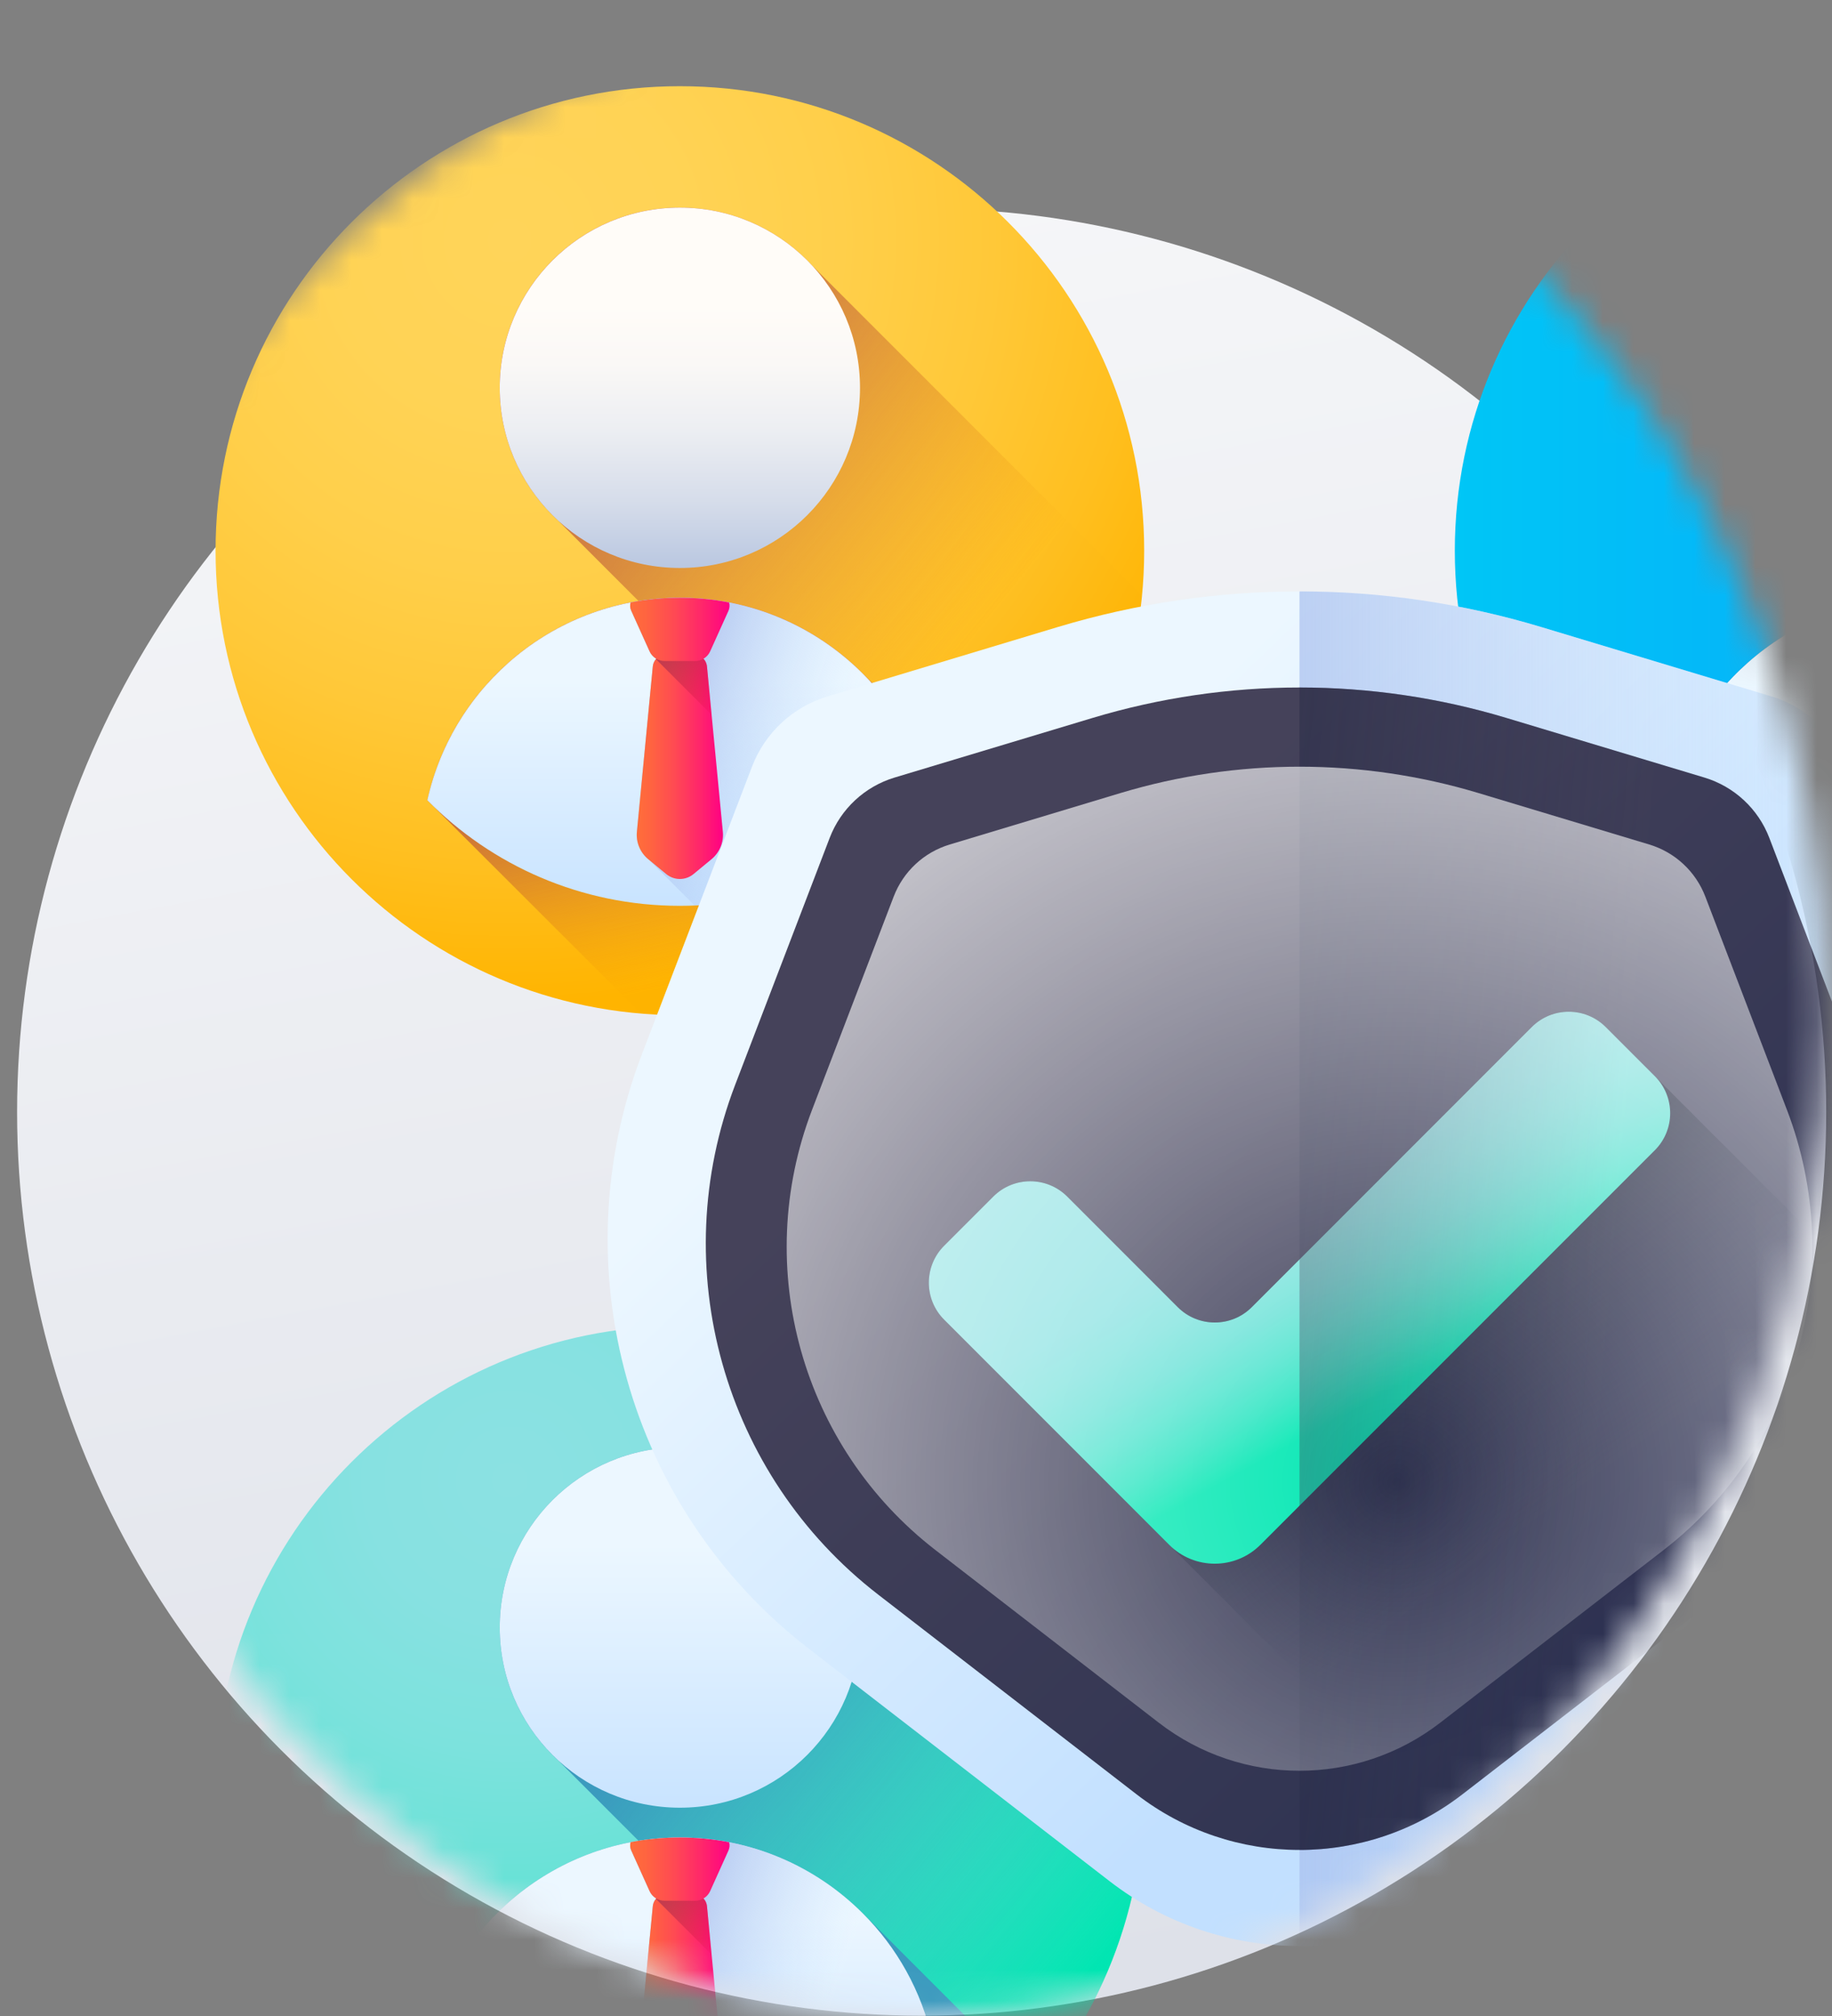 <svg width="60" height="66" viewBox="0 0 60 66" fill="none" xmlns="http://www.w3.org/2000/svg">
<rect x="0" y="0" width="60" height="66" fill="#808080" stroke="none"/>
<ellipse cx="30.185" cy="36.406" rx="29.625" ry="29.583" fill="url(#paint0_linear_9_1863)"/>
<mask id="mask0_9_1863" style="mask-type:alpha" maskUnits="userSpaceOnUse" x="0" y="0" width="60" height="66">
<ellipse cx="30.185" cy="33.05" rx="29.625" ry="32.939" fill="white"/>
</mask>
<g mask="url(#mask0_9_1863)">
<path d="M78.06 58.615C78.06 67.014 71.251 73.822 62.853 73.822C54.455 73.822 47.647 67.014 47.647 58.615C47.647 50.217 54.455 43.409 62.853 43.409C71.251 43.409 78.06 50.217 78.06 58.615Z" fill="url(#paint1_radial_9_1863)"/>
<path d="M77.989 60.082C77.692 63.208 76.446 66.059 74.543 68.341C73.792 69.243 72.938 70.058 71.999 70.763L61.5 60.264L58.858 57.623C57.688 56.544 56.954 54.998 56.954 53.282C56.954 50.024 59.596 47.383 62.853 47.383C64.57 47.383 66.116 48.117 67.194 49.287L77.989 60.082Z" fill="url(#paint2_linear_9_1863)"/>
<path d="M74.543 68.341C73.791 69.243 72.938 70.058 71.999 70.763C69.454 72.685 66.286 73.822 62.853 73.822C62.423 73.822 61.997 73.805 61.576 73.767L54.583 66.784C55.328 63.423 58.07 60.815 61.5 60.264C61.941 60.194 62.393 60.157 62.853 60.157C65.194 60.157 67.311 61.106 68.844 62.639L74.543 68.341Z" fill="url(#paint3_linear_9_1863)"/>
<path d="M68.753 53.282C68.753 56.541 66.111 59.181 62.853 59.181C59.596 59.181 56.954 56.541 56.954 53.282C56.954 50.024 59.596 47.383 62.853 47.383C66.111 47.383 68.753 50.024 68.753 53.282Z" fill="url(#paint4_linear_9_1863)"/>
<path d="M71.125 66.785C69.018 68.919 66.09 70.242 62.853 70.242C59.617 70.242 56.689 68.919 54.583 66.785C55.424 62.992 58.807 60.157 62.853 60.157C65.194 60.157 67.311 61.106 68.844 62.639C69.963 63.756 70.77 65.186 71.125 66.785Z" fill="url(#paint5_linear_9_1863)"/>
<path d="M78.06 18.029C78.06 26.427 71.251 33.235 62.853 33.235C54.455 33.235 47.647 26.427 47.647 18.029C47.647 9.631 54.455 2.822 62.853 2.822C71.251 2.822 78.06 9.631 78.06 18.029Z" fill="url(#paint6_linear_9_1863)"/>
<path d="M77.989 19.495C77.692 22.621 76.446 25.472 74.543 27.755C73.792 28.657 72.938 29.471 71.999 30.177L61.5 19.677L58.858 17.036C57.688 15.957 56.954 14.412 56.954 12.695C56.954 9.437 59.596 6.796 62.853 6.796C64.57 6.796 66.116 7.53 67.194 8.7L77.989 19.495Z" fill="url(#paint7_linear_9_1863)"/>
<path d="M74.543 27.755C73.791 28.657 72.938 29.471 71.999 30.177C69.454 32.098 66.286 33.235 62.853 33.235C62.423 33.235 61.997 33.218 61.576 33.18L54.582 26.198C55.328 22.836 58.069 20.228 61.499 19.677C61.941 19.607 62.393 19.57 62.853 19.57C65.193 19.57 67.311 20.519 68.844 22.052L74.543 27.755Z" fill="url(#paint8_linear_9_1863)"/>
<path d="M68.753 12.695C68.753 15.954 66.111 18.595 62.853 18.595C59.596 18.595 56.954 15.954 56.954 12.695C56.954 9.438 59.596 6.797 62.853 6.797C66.111 6.797 68.753 9.438 68.753 12.695Z" fill="url(#paint9_linear_9_1863)"/>
<path d="M71.125 26.198C69.018 28.332 66.09 29.655 62.853 29.655C59.617 29.655 56.689 28.332 54.583 26.198C55.424 22.405 58.807 19.57 62.853 19.57C65.194 19.57 67.311 20.519 68.844 22.052C69.963 23.169 70.77 24.599 71.125 26.198Z" fill="url(#paint10_linear_9_1863)"/>
<path d="M37.473 58.615C37.473 67.014 30.665 73.822 22.267 73.822C13.868 73.822 7.06 67.014 7.06 58.615C7.06 50.217 13.868 43.409 22.267 43.409C30.665 43.409 37.473 50.217 37.473 58.615Z" fill="url(#paint11_radial_9_1863)"/>
<path d="M37.401 60.082C37.105 63.208 35.859 66.059 33.956 68.341C33.204 69.243 32.351 70.058 31.412 70.763L20.913 60.264L18.271 57.623C17.101 56.544 16.367 54.998 16.367 53.282C16.367 50.024 19.009 47.383 22.266 47.383C23.983 47.383 25.529 48.117 26.607 49.287L37.401 60.082Z" fill="url(#paint12_linear_9_1863)"/>
<path d="M33.956 68.341C33.205 69.243 32.351 70.058 31.412 70.763C28.867 72.685 25.699 73.822 22.267 73.822C21.836 73.822 21.41 73.805 20.989 73.767L13.996 66.784C14.741 63.423 17.483 60.815 20.913 60.264C21.355 60.194 21.806 60.157 22.267 60.157C24.607 60.157 26.725 61.106 28.257 62.639L33.956 68.341Z" fill="url(#paint13_linear_9_1863)"/>
<path d="M28.166 53.282C28.166 56.541 25.524 59.181 22.267 59.181C19.009 59.181 16.367 56.541 16.367 53.282C16.367 50.024 19.009 47.383 22.267 47.383C25.524 47.383 28.166 50.024 28.166 53.282Z" fill="url(#paint14_linear_9_1863)"/>
<path d="M30.537 66.785C28.431 68.919 25.503 70.242 22.266 70.242C19.03 70.242 16.102 68.919 13.995 66.785C14.837 62.992 18.22 60.157 22.266 60.157C24.607 60.157 26.724 61.106 28.257 62.639C29.376 63.756 30.183 65.186 30.537 66.785Z" fill="url(#paint15_linear_9_1863)"/>
<path d="M30.537 66.784C30.504 66.819 30.47 66.852 30.436 66.885C28.444 68.856 25.741 70.109 22.747 70.23L21.251 68.731L21.228 68.713C20.964 68.495 20.827 68.16 20.858 67.82L21.379 62.408C21.389 62.313 21.429 62.228 21.489 62.161C21.483 62.154 21.479 62.147 21.473 62.138C21.389 62.084 21.317 62.006 21.274 61.91L20.675 60.582C20.633 60.492 20.629 60.396 20.653 60.31C20.729 60.295 20.805 60.281 20.883 60.27C20.937 60.259 20.993 60.251 21.047 60.244C21.091 60.237 21.135 60.231 21.18 60.225C21.23 60.219 21.28 60.212 21.332 60.208C21.393 60.201 21.455 60.195 21.516 60.19C21.577 60.184 21.638 60.179 21.7 60.175C21.763 60.171 21.826 60.168 21.889 60.165C22.014 60.159 22.14 60.157 22.267 60.157C22.497 60.157 22.727 60.165 22.953 60.184C23.014 60.19 23.074 60.194 23.133 60.201C23.255 60.212 23.377 60.228 23.497 60.245C23.555 60.254 23.616 60.264 23.674 60.274C23.743 60.284 23.812 60.297 23.88 60.311C25.573 60.637 27.086 61.467 28.258 62.639C29.376 63.756 30.183 65.186 30.537 66.784Z" fill="url(#paint16_linear_9_1863)"/>
<path d="M23.305 68.713L22.715 69.202C22.455 69.417 22.078 69.417 21.818 69.202L21.228 68.713C20.965 68.496 20.826 68.161 20.859 67.82L21.38 62.408C21.401 62.182 21.591 62.01 21.818 62.01H22.715C22.942 62.01 23.132 62.182 23.154 62.408L23.674 67.82C23.707 68.16 23.568 68.496 23.305 68.713Z" fill="url(#paint17_linear_9_1863)"/>
<path d="M23.154 62.408C23.132 62.182 22.942 62.01 22.715 62.01H21.818C21.684 62.01 21.564 62.071 21.483 62.167L23.306 63.989L23.154 62.408Z" fill="url(#paint18_linear_9_1863)"/>
<path d="M23.858 60.582L23.259 61.91C23.171 62.104 22.979 62.227 22.766 62.227H21.767C21.554 62.227 21.361 62.104 21.274 61.91L20.675 60.582C20.633 60.492 20.629 60.396 20.654 60.31C21.175 60.21 21.715 60.157 22.267 60.157C22.819 60.157 23.358 60.21 23.88 60.311C23.904 60.398 23.898 60.492 23.858 60.582Z" fill="url(#paint19_linear_9_1863)"/>
<path d="M37.473 18.029C37.473 26.427 30.665 33.235 22.267 33.235C13.868 33.235 7.06 26.427 7.06 18.029C7.06 9.631 13.868 2.822 22.267 2.822C30.665 2.822 37.473 9.631 37.473 18.029Z" fill="url(#paint20_radial_9_1863)"/>
<path d="M37.402 19.495C37.105 22.621 35.859 25.472 33.956 27.755C33.205 28.657 32.351 29.471 31.413 30.177L18.272 17.036C17.102 15.957 16.367 14.412 16.367 12.695C16.367 9.437 19.009 6.796 22.267 6.796C23.983 6.796 25.529 7.53 26.607 8.7L37.402 19.495Z" fill="url(#paint21_linear_9_1863)"/>
<path d="M33.956 27.755C33.205 28.657 32.351 29.471 31.412 30.177C28.867 32.098 25.699 33.235 22.267 33.235C21.836 33.235 21.41 33.218 20.989 33.18L13.996 26.198C14.741 22.836 17.483 20.228 20.913 19.677C21.355 19.607 21.806 19.57 22.267 19.57C24.607 19.57 26.725 20.519 28.257 22.052L33.956 27.755Z" fill="url(#paint22_linear_9_1863)"/>
<path d="M28.166 12.695C28.166 15.954 25.524 18.595 22.267 18.595C19.009 18.595 16.367 15.954 16.367 12.695C16.367 9.438 19.009 6.797 22.267 6.797C25.524 6.797 28.166 9.438 28.166 12.695Z" fill="url(#paint23_linear_9_1863)"/>
<path d="M30.537 26.198C28.431 28.332 25.503 29.655 22.266 29.655C19.03 29.655 16.102 28.332 13.995 26.198C14.837 22.405 18.22 19.57 22.266 19.57C24.607 19.57 26.724 20.519 28.257 22.052C29.376 23.169 30.183 24.599 30.537 26.198Z" fill="url(#paint24_linear_9_1863)"/>
<path d="M30.537 26.198C30.504 26.232 30.47 26.265 30.436 26.298C28.444 28.27 25.741 29.523 22.747 29.643L21.251 28.144L21.228 28.126C20.964 27.908 20.827 27.574 20.858 27.233L21.379 21.821C21.389 21.727 21.429 21.642 21.489 21.574C21.483 21.567 21.479 21.56 21.473 21.552C21.389 21.497 21.317 21.419 21.274 21.323L20.675 19.995C20.633 19.905 20.629 19.809 20.653 19.723C20.729 19.709 20.805 19.694 20.882 19.683C20.937 19.672 20.993 19.664 21.047 19.657C21.09 19.65 21.134 19.644 21.18 19.638C21.229 19.632 21.28 19.625 21.331 19.621C21.393 19.614 21.455 19.608 21.516 19.602C21.577 19.596 21.638 19.592 21.7 19.588C21.763 19.584 21.826 19.581 21.889 19.578C22.014 19.572 22.14 19.57 22.266 19.57C22.497 19.57 22.727 19.578 22.953 19.596C23.014 19.602 23.074 19.607 23.132 19.614C23.254 19.625 23.376 19.641 23.497 19.658C23.555 19.667 23.616 19.677 23.674 19.687C23.743 19.697 23.812 19.71 23.879 19.724C25.573 20.05 27.086 20.88 28.257 22.052C29.376 23.169 30.183 24.599 30.537 26.198Z" fill="url(#paint25_linear_9_1863)"/>
<path d="M23.305 28.127L22.715 28.614C22.455 28.83 22.078 28.83 21.818 28.614L21.228 28.127C20.965 27.909 20.826 27.574 20.859 27.233L21.38 21.821C21.401 21.595 21.591 21.423 21.818 21.423H22.715C22.942 21.423 23.132 21.595 23.154 21.821L23.674 27.233C23.707 27.574 23.568 27.909 23.305 28.127Z" fill="url(#paint26_linear_9_1863)"/>
<path d="M23.154 21.821C23.132 21.595 22.942 21.423 22.715 21.423H21.818C21.684 21.423 21.564 21.484 21.483 21.58L23.306 23.402L23.154 21.821Z" fill="url(#paint27_linear_9_1863)"/>
<path d="M23.858 19.996L23.259 21.323C23.171 21.517 22.979 21.64 22.766 21.64H21.767C21.554 21.64 21.361 21.517 21.274 21.323L20.675 19.996C20.633 19.905 20.629 19.809 20.653 19.723C21.175 19.623 21.714 19.57 22.266 19.57C22.818 19.57 23.358 19.623 23.879 19.724C23.904 19.811 23.898 19.905 23.858 19.996Z" fill="url(#paint28_linear_9_1863)"/>
<path d="M58.015 22.799L50.473 20.527C45.312 18.973 39.808 18.973 34.647 20.527L27.105 22.799C25.968 23.141 25.053 23.991 24.629 25.1L21.021 34.52C18.35 41.496 20.568 49.399 26.479 53.967L36.342 61.588C40.004 64.417 45.116 64.417 48.778 61.588L58.641 53.967C64.552 49.399 66.77 41.496 64.099 34.52L60.491 25.1C60.067 23.991 59.152 23.141 58.015 22.799Z" fill="url(#paint29_linear_9_1863)"/>
<path d="M48.778 61.588L58.641 53.967C64.552 49.399 66.77 41.496 64.099 34.52L60.491 25.099C60.067 23.991 59.152 23.141 58.015 22.799L50.473 20.527C47.893 19.75 45.226 19.361 42.56 19.361V63.71C44.753 63.71 46.947 63.002 48.778 61.588Z" fill="url(#paint30_linear_9_1863)"/>
<path d="M55.822 25.456L49.35 23.508C44.922 22.174 40.198 22.174 35.769 23.508L29.297 25.456C28.322 25.751 27.537 26.48 27.173 27.431L24.077 35.516C21.785 41.502 23.688 48.284 28.76 52.203L37.224 58.743C40.367 61.171 44.753 61.171 47.895 58.743L56.359 52.203C61.432 48.284 63.335 41.502 61.043 35.516L57.947 27.431C57.583 26.48 56.798 25.751 55.822 25.456Z" fill="url(#paint31_linear_9_1863)"/>
<path d="M58.963 41.3C58.963 40.843 58.944 40.39 58.907 39.942L52.59 33.624C51.92 32.955 50.835 32.955 50.166 33.624L40.997 42.794C40.328 43.463 39.243 43.463 38.573 42.794L34.954 39.174C34.285 38.505 33.2 38.505 32.531 39.174L30.923 40.782C30.253 41.451 30.253 42.536 30.923 43.205L45.207 57.49C53.008 56.224 58.963 49.458 58.963 41.3Z" fill="url(#paint32_linear_9_1863)"/>
<path d="M38.29 50.573C39.116 51.399 40.454 51.399 41.28 50.573L54.198 37.656C54.867 36.986 54.867 35.901 54.198 35.232L52.59 33.624C51.92 32.955 50.835 32.955 50.166 33.624L40.997 42.794C40.328 43.463 39.243 43.463 38.573 42.794L34.954 39.174C34.285 38.505 33.2 38.505 32.531 39.174L30.923 40.782C30.253 41.451 30.253 42.536 30.923 43.205L38.29 50.573Z" fill="url(#paint33_linear_9_1863)"/>
<path d="M47.896 58.743L56.359 52.203C61.432 48.284 63.335 41.502 61.043 35.516L57.947 27.432C57.583 26.48 56.798 25.751 55.823 25.457L49.35 23.508C47.136 22.841 44.848 22.507 42.56 22.507V60.564C44.442 60.564 46.325 59.957 47.896 58.743Z" fill="url(#paint34_linear_9_1863)"/>
<path d="M54.016 27.648L48.425 25.964C44.6 24.812 40.52 24.812 36.694 25.964L31.104 27.648C30.261 27.901 29.584 28.531 29.269 29.353L26.595 36.336C24.615 41.507 26.259 47.364 30.641 50.749L37.951 56.398C40.666 58.496 44.454 58.496 47.169 56.398L54.479 50.749C58.86 47.364 60.504 41.507 58.525 36.336L55.851 29.353C55.536 28.531 54.858 27.901 54.016 27.648Z" fill="url(#paint35_radial_9_1863)"/>
</g>
<defs>
<linearGradient id="paint0_linear_9_1863" x1="-24.365" y1="-5.723" x2="-9.491" y2="73.443" gradientUnits="userSpaceOnUse">
<stop stop-color="#FEFEFE"/>
<stop offset="1" stop-color="#DEE1E9"/>
</linearGradient>
<radialGradient id="paint1_radial_9_1863" cx="0" cy="0" r="1" gradientUnits="userSpaceOnUse" gradientTransform="translate(57.275 48.449) scale(24.972)">
<stop stop-color="#FF6E3A"/>
<stop offset="0.208" stop-color="#FF6A3C"/>
<stop offset="0.396" stop-color="#FF5F44"/>
<stop offset="0.576" stop-color="#FF4D50"/>
<stop offset="0.75" stop-color="#FF3361"/>
<stop offset="0.919" stop-color="#FF1278"/>
<stop offset="1" stop-color="#FF0084"/>
</radialGradient>
<linearGradient id="paint2_linear_9_1863" x1="83.22" y1="60.178" x2="68.576" y2="48.325" gradientUnits="userSpaceOnUse">
<stop stop-color="#FF0084" stop-opacity="0.01"/>
<stop offset="0.074" stop-color="#F4087E" stop-opacity="0.075"/>
<stop offset="0.335" stop-color="#D2216B" stop-opacity="0.333"/>
<stop offset="0.583" stop-color="#BA335E" stop-opacity="0.584"/>
<stop offset="0.811" stop-color="#AB3D56" stop-opacity="0.812"/>
<stop offset="1" stop-color="#A64153"/>
</linearGradient>
<linearGradient id="paint3_linear_9_1863" x1="75.031" y1="74.958" x2="73.018" y2="65.832" gradientUnits="userSpaceOnUse">
<stop stop-color="#FF0084" stop-opacity="0.01"/>
<stop offset="0.074" stop-color="#F4087E" stop-opacity="0.075"/>
<stop offset="0.335" stop-color="#D2216B" stop-opacity="0.333"/>
<stop offset="0.583" stop-color="#BA335E" stop-opacity="0.584"/>
<stop offset="0.811" stop-color="#AB3D56" stop-opacity="0.812"/>
<stop offset="1" stop-color="#A64153"/>
</linearGradient>
<linearGradient id="paint4_linear_9_1863" x1="57.736" y1="50.563" x2="57.736" y2="60.799" gradientUnits="userSpaceOnUse">
<stop stop-color="#ECF7FF"/>
<stop offset="1" stop-color="#C2E0FF"/>
</linearGradient>
<linearGradient id="paint5_linear_9_1863" x1="55.678" y1="62.875" x2="55.678" y2="71.624" gradientUnits="userSpaceOnUse">
<stop stop-color="#ECF7FF"/>
<stop offset="1" stop-color="#C2E0FF"/>
</linearGradient>
<linearGradient id="paint6_linear_9_1863" x1="47.647" y1="33.235" x2="78.06" y2="33.235" gradientUnits="userSpaceOnUse">
<stop stop-color="#00C6F6"/>
<stop offset="0.857" stop-color="#0B9CFD"/>
<stop offset="1" stop-color="#0D94FE"/>
</linearGradient>
<linearGradient id="paint7_linear_9_1863" x1="83.22" y1="19.591" x2="68.576" y2="7.738" gradientUnits="userSpaceOnUse">
<stop stop-color="#0D94FE" stop-opacity="0.01"/>
<stop offset="0.514" stop-color="#0681CD" stop-opacity="0.514"/>
<stop offset="1" stop-color="#0070A2"/>
</linearGradient>
<linearGradient id="paint8_linear_9_1863" x1="75.032" y1="34.371" x2="73.019" y2="25.245" gradientUnits="userSpaceOnUse">
<stop stop-color="#0D94FE" stop-opacity="0.01"/>
<stop offset="0.514" stop-color="#0681CD" stop-opacity="0.514"/>
<stop offset="1" stop-color="#0070A2"/>
</linearGradient>
<linearGradient id="paint9_linear_9_1863" x1="57.736" y1="9.976" x2="57.736" y2="20.212" gradientUnits="userSpaceOnUse">
<stop stop-color="#ECF7FF"/>
<stop offset="1" stop-color="#C2E0FF"/>
</linearGradient>
<linearGradient id="paint10_linear_9_1863" x1="55.678" y1="22.288" x2="55.678" y2="31.037" gradientUnits="userSpaceOnUse">
<stop stop-color="#ECF7FF"/>
<stop offset="1" stop-color="#C2E0FF"/>
</linearGradient>
<radialGradient id="paint11_radial_9_1863" cx="0" cy="0" r="1" gradientUnits="userSpaceOnUse" gradientTransform="translate(16.688 48.449) scale(24.972)">
<stop stop-color="#8BE1E2"/>
<stop offset="0.187" stop-color="#87E1E1"/>
<stop offset="0.356" stop-color="#7CE2DD"/>
<stop offset="0.517" stop-color="#6AE2D7"/>
<stop offset="0.674" stop-color="#50E4CE"/>
<stop offset="0.828" stop-color="#2FE5C2"/>
<stop offset="0.977" stop-color="#07E7B4"/>
<stop offset="1" stop-color="#00E7B2"/>
</radialGradient>
<linearGradient id="paint12_linear_9_1863" x1="42.633" y1="60.178" x2="27.988" y2="48.325" gradientUnits="userSpaceOnUse">
<stop offset="0.003" stop-color="#00E7B2" stop-opacity="0.01"/>
<stop offset="0.431" stop-color="#1BC4B7" stop-opacity="0.427"/>
<stop offset="1" stop-color="#3B9ABE"/>
</linearGradient>
<linearGradient id="paint13_linear_9_1863" x1="34.444" y1="74.958" x2="32.431" y2="65.832" gradientUnits="userSpaceOnUse">
<stop offset="0.003" stop-color="#00E7B2" stop-opacity="0.01"/>
<stop offset="0.431" stop-color="#1BC4B7" stop-opacity="0.427"/>
<stop offset="1" stop-color="#3B9ABE"/>
</linearGradient>
<linearGradient id="paint14_linear_9_1863" x1="17.149" y1="50.563" x2="17.149" y2="60.799" gradientUnits="userSpaceOnUse">
<stop stop-color="#ECF7FF"/>
<stop offset="1" stop-color="#C2E0FF"/>
</linearGradient>
<linearGradient id="paint15_linear_9_1863" x1="15.091" y1="62.875" x2="15.091" y2="71.624" gradientUnits="userSpaceOnUse">
<stop stop-color="#ECF7FF"/>
<stop offset="1" stop-color="#C2E0FF"/>
</linearGradient>
<linearGradient id="paint16_linear_9_1863" x1="28.098" y1="63.113" x2="21.405" y2="60.819" gradientUnits="userSpaceOnUse">
<stop offset="0.003" stop-color="#C2E0FF" stop-opacity="0.01"/>
<stop offset="0.076" stop-color="#BFDCFD" stop-opacity="0.075"/>
<stop offset="1" stop-color="#9EB2E7"/>
</linearGradient>
<linearGradient id="paint17_linear_9_1863" x1="20.854" y1="69.363" x2="23.679" y2="69.363" gradientUnits="userSpaceOnUse">
<stop stop-color="#FF6E3A"/>
<stop offset="0.16" stop-color="#FF6440"/>
<stop offset="0.427" stop-color="#FF4B52"/>
<stop offset="0.766" stop-color="#FF216E"/>
<stop offset="1" stop-color="#FF0084"/>
</linearGradient>
<linearGradient id="paint18_linear_9_1863" x1="25.033" y1="62.472" x2="22.4" y2="60.238" gradientUnits="userSpaceOnUse">
<stop stop-color="#E4003D" stop-opacity="0.01"/>
<stop offset="0.584" stop-color="#BD294B" stop-opacity="0.584"/>
<stop offset="1" stop-color="#A64153"/>
</linearGradient>
<linearGradient id="paint19_linear_9_1863" x1="20.638" y1="62.227" x2="23.894" y2="62.227" gradientUnits="userSpaceOnUse">
<stop stop-color="#FF6E3A"/>
<stop offset="0.16" stop-color="#FF6440"/>
<stop offset="0.427" stop-color="#FF4B52"/>
<stop offset="0.766" stop-color="#FF216E"/>
<stop offset="1" stop-color="#FF0084"/>
</linearGradient>
<radialGradient id="paint20_radial_9_1863" cx="0" cy="0" r="1" gradientUnits="userSpaceOnUse" gradientTransform="translate(16.688 7.862) scale(24.972)">
<stop stop-color="#FFD459"/>
<stop offset="0.23" stop-color="#FFD355"/>
<stop offset="0.436" stop-color="#FFCF4A"/>
<stop offset="0.634" stop-color="#FFC838"/>
<stop offset="0.825" stop-color="#FFBF1F"/>
<stop offset="1" stop-color="#FFB400"/>
</radialGradient>
<linearGradient id="paint21_linear_9_1863" x1="37.296" y1="14.255" x2="22.652" y2="2.402" gradientUnits="userSpaceOnUse">
<stop stop-color="#E58200" stop-opacity="0.01"/>
<stop offset="0.04" stop-color="#E27F04" stop-opacity="0.039"/>
<stop offset="0.467" stop-color="#C15D2F" stop-opacity="0.467"/>
<stop offset="0.802" stop-color="#AD4949" stop-opacity="0.8"/>
<stop offset="1" stop-color="#A64153"/>
</linearGradient>
<linearGradient id="paint22_linear_9_1863" x1="32.377" y1="29.977" x2="30.364" y2="20.851" gradientUnits="userSpaceOnUse">
<stop stop-color="#E58200" stop-opacity="0.01"/>
<stop offset="0.04" stop-color="#E27F04" stop-opacity="0.039"/>
<stop offset="0.467" stop-color="#C15D2F" stop-opacity="0.467"/>
<stop offset="0.802" stop-color="#AD4949" stop-opacity="0.8"/>
<stop offset="1" stop-color="#A64153"/>
</linearGradient>
<linearGradient id="paint23_linear_9_1863" x1="17.149" y1="9.976" x2="17.149" y2="20.212" gradientUnits="userSpaceOnUse">
<stop stop-color="#FFFCF8"/>
<stop offset="0.188" stop-color="#FAF8F6"/>
<stop offset="0.404" stop-color="#ECEEF2"/>
<stop offset="0.635" stop-color="#D5DCEA"/>
<stop offset="0.875" stop-color="#B5C4DF"/>
<stop offset="1" stop-color="#A1B5D8"/>
</linearGradient>
<linearGradient id="paint24_linear_9_1863" x1="15.091" y1="22.288" x2="15.091" y2="31.037" gradientUnits="userSpaceOnUse">
<stop stop-color="#ECF7FF"/>
<stop offset="1" stop-color="#C2E0FF"/>
</linearGradient>
<linearGradient id="paint25_linear_9_1863" x1="28.098" y1="22.526" x2="21.405" y2="20.233" gradientUnits="userSpaceOnUse">
<stop offset="0.003" stop-color="#C2E0FF" stop-opacity="0.01"/>
<stop offset="0.076" stop-color="#BFDCFD" stop-opacity="0.075"/>
<stop offset="1" stop-color="#9EB2E7"/>
</linearGradient>
<linearGradient id="paint26_linear_9_1863" x1="20.854" y1="28.776" x2="23.679" y2="28.776" gradientUnits="userSpaceOnUse">
<stop stop-color="#FF6E3A"/>
<stop offset="0.16" stop-color="#FF6440"/>
<stop offset="0.427" stop-color="#FF4B52"/>
<stop offset="0.766" stop-color="#FF216E"/>
<stop offset="1" stop-color="#FF0084"/>
</linearGradient>
<linearGradient id="paint27_linear_9_1863" x1="25.033" y1="21.886" x2="22.4" y2="19.651" gradientUnits="userSpaceOnUse">
<stop stop-color="#E4003D" stop-opacity="0.01"/>
<stop offset="0.584" stop-color="#BD294B" stop-opacity="0.584"/>
<stop offset="1" stop-color="#A64153"/>
</linearGradient>
<linearGradient id="paint28_linear_9_1863" x1="20.638" y1="21.64" x2="23.894" y2="21.64" gradientUnits="userSpaceOnUse">
<stop stop-color="#FF6E3A"/>
<stop offset="0.16" stop-color="#FF6440"/>
<stop offset="0.427" stop-color="#FF4B52"/>
<stop offset="0.766" stop-color="#FF216E"/>
<stop offset="1" stop-color="#FF0084"/>
</linearGradient>
<linearGradient id="paint29_linear_9_1863" x1="23.445" y1="37.805" x2="41.483" y2="56.64" gradientUnits="userSpaceOnUse">
<stop stop-color="#ECF7FF"/>
<stop offset="1" stop-color="#C2E0FF"/>
</linearGradient>
<linearGradient id="paint30_linear_9_1863" x1="62.287" y1="14.278" x2="34.433" y2="14.278" gradientUnits="userSpaceOnUse">
<stop offset="0.003" stop-color="#C2E0FF" stop-opacity="0.01"/>
<stop offset="0.076" stop-color="#BFDCFD" stop-opacity="0.075"/>
<stop offset="1" stop-color="#9EB2E7"/>
</linearGradient>
<linearGradient id="paint31_linear_9_1863" x1="22.54" y1="42.325" x2="45.456" y2="66.255" gradientUnits="userSpaceOnUse">
<stop stop-color="#45425A"/>
<stop offset="1" stop-color="#2D3251"/>
</linearGradient>
<linearGradient id="paint32_linear_9_1863" x1="55.772" y1="45.725" x2="50.322" y2="38.248" gradientUnits="userSpaceOnUse">
<stop stop-color="#2D3251" stop-opacity="0.01"/>
<stop offset="1" stop-color="#131830"/>
</linearGradient>
<linearGradient id="paint33_linear_9_1863" x1="37.423" y1="40.47" x2="41.454" y2="47.746" gradientUnits="userSpaceOnUse">
<stop stop-color="#8BE1E2"/>
<stop offset="0.187" stop-color="#87E1E1"/>
<stop offset="0.356" stop-color="#7CE2DD"/>
<stop offset="0.517" stop-color="#6AE2D7"/>
<stop offset="0.674" stop-color="#50E4CE"/>
<stop offset="0.828" stop-color="#2FE5C2"/>
<stop offset="0.977" stop-color="#07E7B4"/>
<stop offset="1" stop-color="#00E7B2"/>
</linearGradient>
<linearGradient id="paint34_linear_9_1863" x1="54.803" y1="17.898" x2="27.46" y2="15.554" gradientUnits="userSpaceOnUse">
<stop stop-color="#2D3251" stop-opacity="0.01"/>
<stop offset="1" stop-color="#131830"/>
</linearGradient>
<radialGradient id="paint35_radial_9_1863" cx="0" cy="0" r="1" gradientUnits="userSpaceOnUse" gradientTransform="translate(45.71 48.486) scale(39.033 38.198)">
<stop stop-color="white" stop-opacity="0.01"/>
<stop offset="0.859" stop-color="white" stop-opacity="0.859"/>
<stop offset="1" stop-color="white"/>
</radialGradient>
</defs>
</svg>
